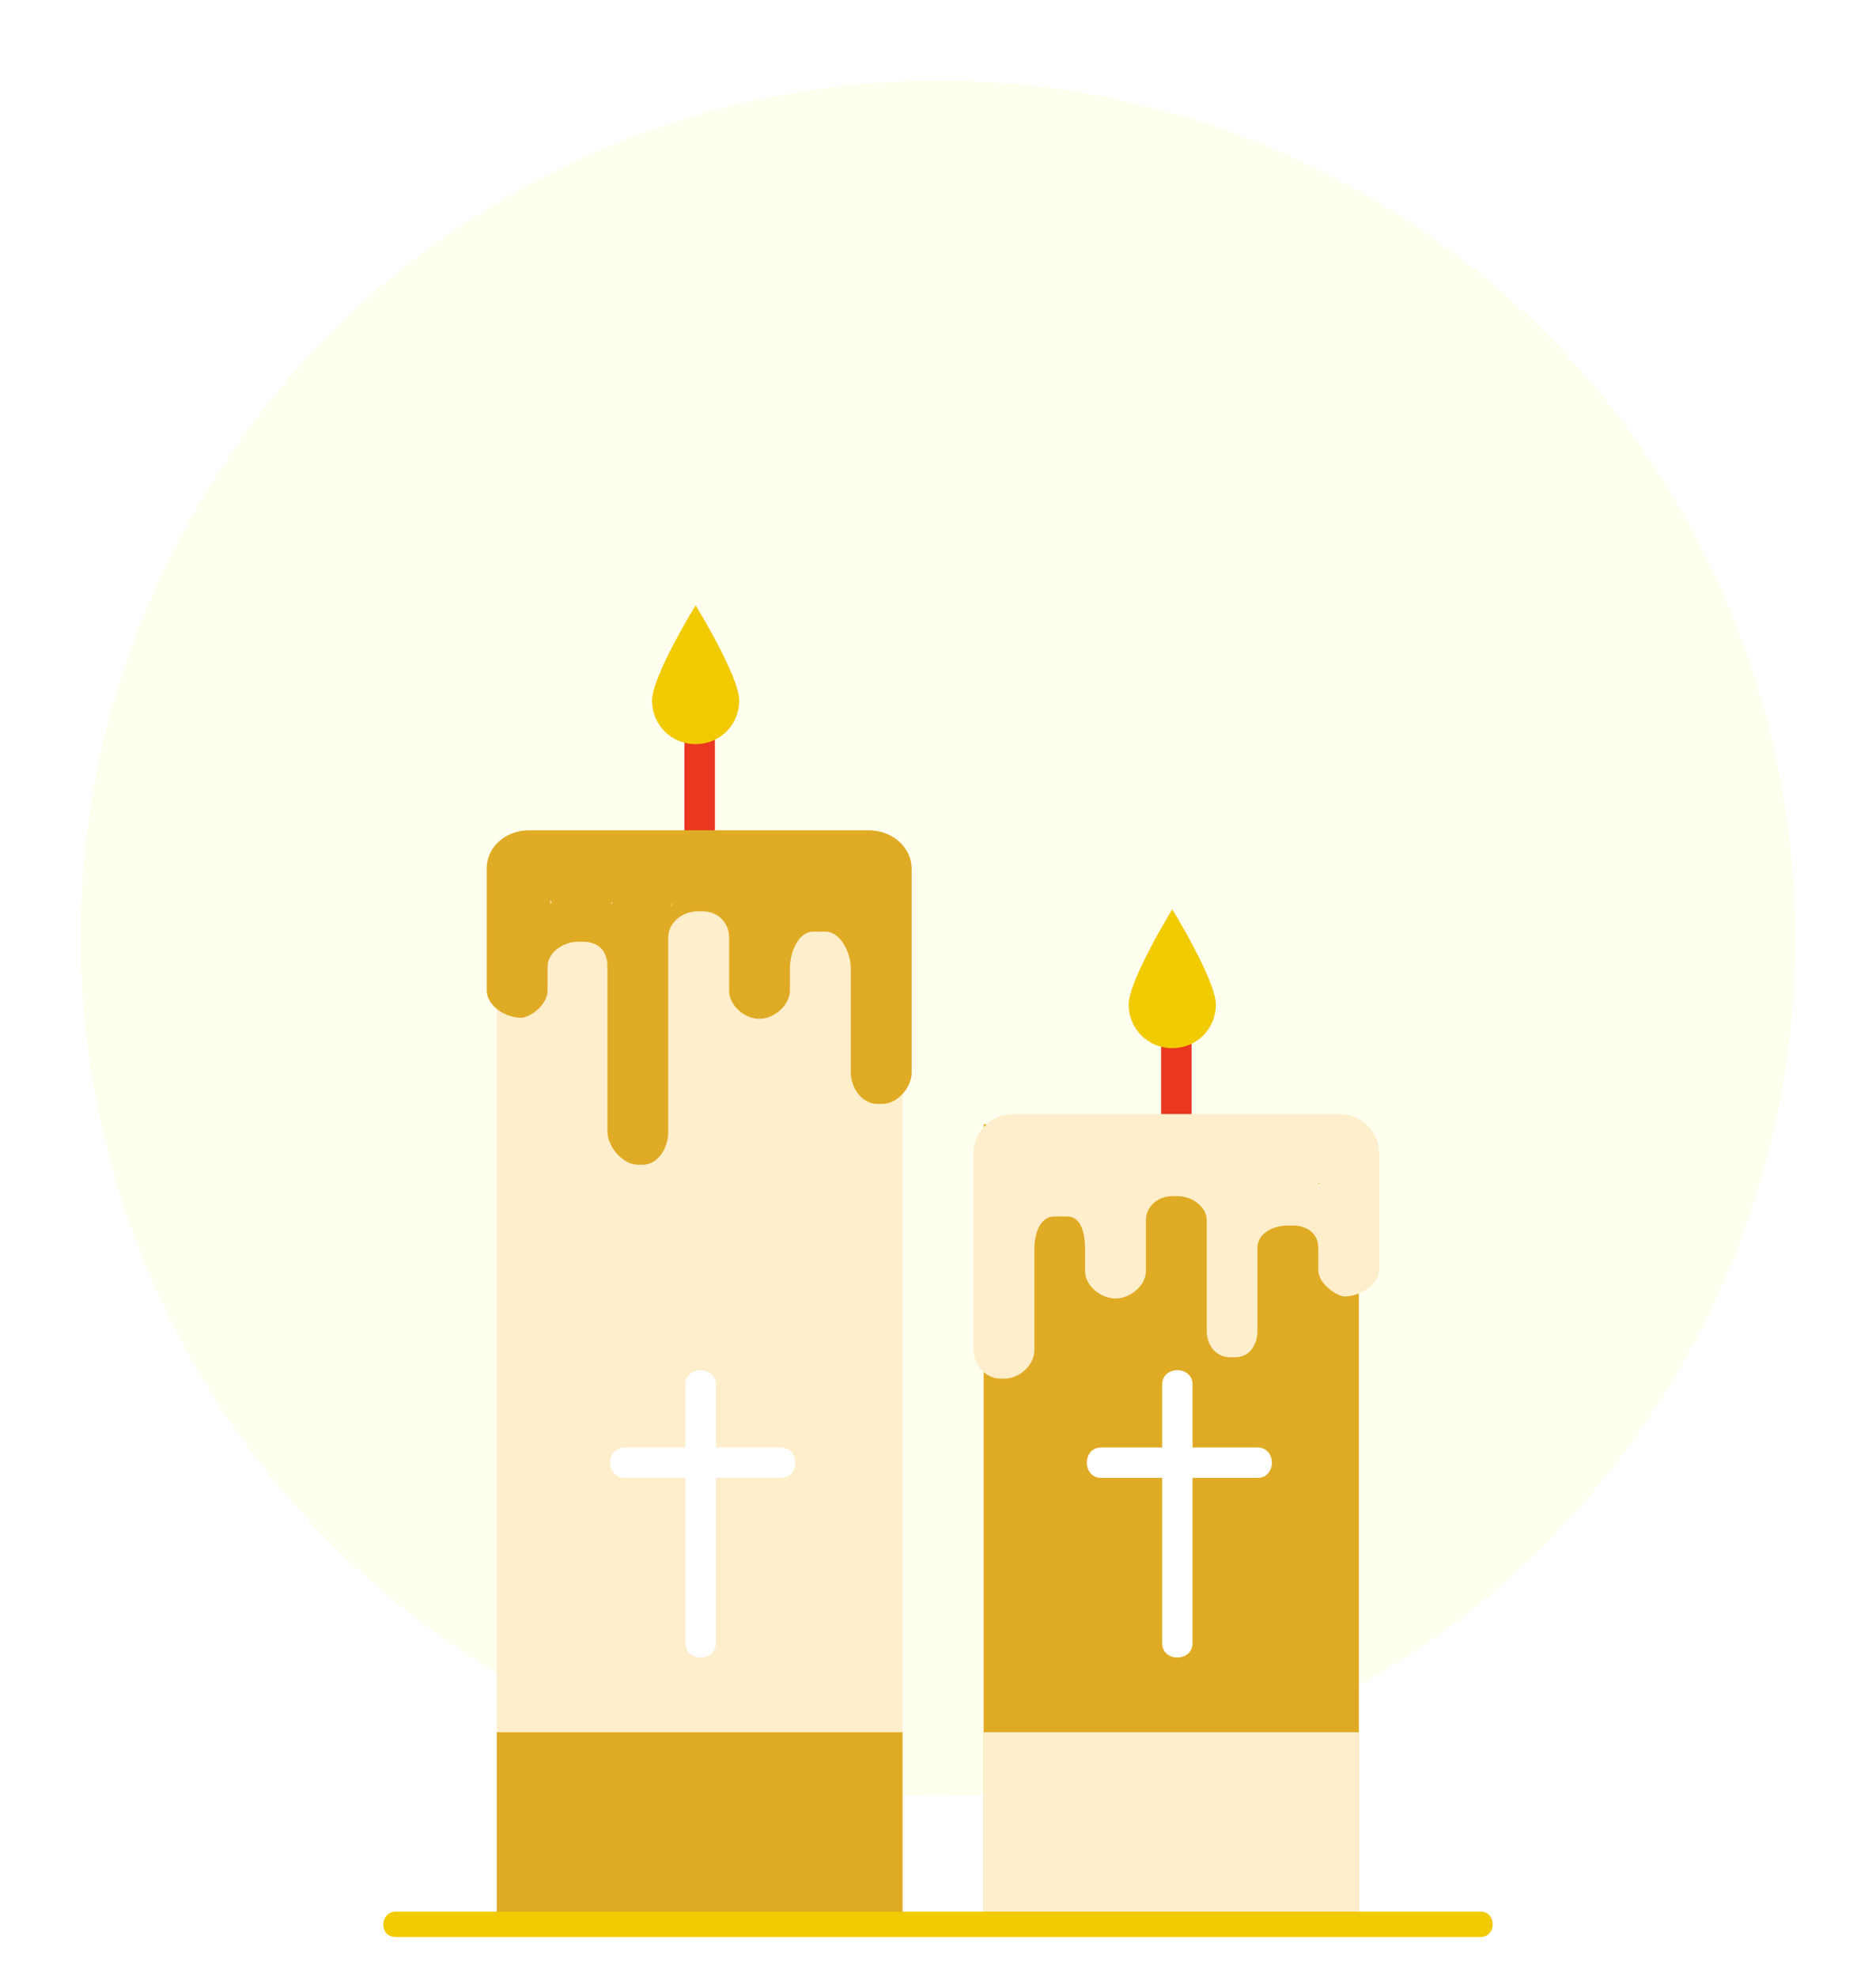 <svg width="93" height="98" viewBox="0 0 93 98" fill="none" xmlns="http://www.w3.org/2000/svg">
<g opacity="0.9" filter="url(#filter0_d)">
<path fill-rule="evenodd" clip-rule="evenodd" d="M9.713 21.263C21.43 0.914 47.445 -6.024 67.749 5.695C88.053 17.413 95.032 43.431 83.315 63.737C71.598 84.086 45.583 91.024 25.279 79.305C4.933 67.544 -2.047 41.569 9.713 21.263Z" fill="#FFFFED"/>
</g>
<g filter="url(#filter1_d)">
<path d="M67.364 53.717H48.762V92.895H67.364V53.717Z" fill="#E0AB24"/>
<path d="M44.74 42.667H24.631V92.895H44.74V42.667Z" fill="#FEEECC"/>
<path d="M44.74 83.854H24.631V93.397H44.74V83.854Z" fill="#E0AB24"/>
<path d="M67.364 83.854H48.762V93.397H67.364V83.854Z" fill="#FEEECC"/>
<path d="M19.603 94C37.551 94 55.449 94 73.397 94C74.201 94 74.201 92.744 73.397 92.744C55.449 92.744 37.551 92.744 19.603 92.744C18.799 92.794 18.799 94 19.603 94Z" fill="#F2CA00"/>
<path d="M33.931 33.626C33.931 35.936 33.931 38.246 33.931 40.557C33.931 41.511 35.44 41.511 35.44 40.557C35.44 38.246 35.44 35.936 35.44 33.626C35.44 32.671 33.931 32.671 33.931 33.626Z" fill="#EA371F"/>
<path d="M57.56 48.192C57.56 50.502 57.56 52.813 57.56 55.123C57.56 56.078 59.069 56.078 59.069 55.123C59.069 52.813 59.069 50.502 59.069 48.192C59.069 47.237 57.56 47.237 57.56 48.192Z" fill="#EA371F"/>
<path d="M24.128 41.059V46.785C24.128 47.036 24.128 46.986 24.128 46.685V47.087C24.128 47.84 25.033 48.443 25.837 48.443C26.239 48.443 27.144 47.84 27.144 47.087V45.931C27.144 45.178 27.949 44.676 28.653 44.676H28.904C29.658 44.676 30.111 45.128 30.111 45.881V51.105V54.068C30.111 54.822 30.865 55.726 31.619 55.726H31.87C32.624 55.726 33.127 54.872 33.127 54.119V52.612V51.105V44.475C33.127 43.721 33.831 43.169 34.585 43.169H34.836C35.59 43.169 36.144 43.721 36.144 44.475V47.087C36.144 47.84 36.898 48.493 37.652 48.493C38.406 48.493 39.16 47.79 39.16 47.087V45.982C39.16 45.228 39.562 44.173 40.316 44.173H40.92C41.674 44.173 42.176 45.228 42.176 45.982V51.155C42.176 51.909 42.729 52.712 43.484 52.712H43.735C44.489 52.712 45.193 51.909 45.193 51.155V44.274V42.968V41.059C45.193 39.954 44.187 39.151 43.081 39.151H26.239C25.134 39.151 24.128 39.904 24.128 41.059ZM33.278 42.968C33.278 42.918 33.278 42.867 33.278 42.817H33.328C33.278 42.867 33.278 42.918 33.278 42.968ZM30.312 42.968C30.312 42.867 30.312 42.817 30.312 42.717H30.362C30.312 42.817 30.312 42.867 30.312 42.968ZM27.295 42.867C27.295 42.767 27.295 42.717 27.245 42.667H27.346C27.295 42.767 27.295 42.867 27.295 43.018V42.867Z" fill="#E0AB24"/>
<path d="M57.611 66.626C57.611 70.895 57.611 75.164 57.611 79.434C57.611 80.388 59.119 80.388 59.119 79.434C59.119 75.164 59.119 70.895 59.119 66.626C59.119 65.671 57.611 65.671 57.611 66.626Z" fill="white"/>
<path d="M54.594 71.247C57.158 71.247 59.772 71.247 62.336 71.247C63.292 71.247 63.292 69.74 62.336 69.74C59.772 69.74 57.158 69.74 54.594 69.74C53.639 69.74 53.639 71.247 54.594 71.247Z" fill="white"/>
<path d="M62.487 56.781C62.487 56.831 62.487 56.931 62.487 57.032C62.538 56.931 62.538 56.831 62.487 56.781Z" fill="#FEEECC"/>
<path d="M65.353 56.68C65.403 56.781 65.403 56.881 65.403 57.032V56.931C65.403 56.881 65.403 56.781 65.453 56.73L65.353 56.68Z" fill="#FEEECC"/>
<path d="M66.409 53.215H50.22C49.164 53.215 48.26 54.069 48.26 55.173V57.032V58.288V64.918C48.26 65.621 48.863 66.324 49.567 66.324H49.818C50.522 66.324 51.276 65.671 51.276 64.918V59.945C51.276 59.192 51.527 58.288 52.282 58.288H52.885C53.639 58.288 53.79 59.192 53.79 59.945V61C53.79 61.703 54.544 62.356 55.298 62.356C56.052 62.356 56.806 61.703 56.806 61V58.489C56.806 57.785 57.41 57.283 58.113 57.283H58.365C59.069 57.283 59.823 57.785 59.823 58.489V61.151V62.557V63.964C59.823 64.667 60.275 65.269 60.979 65.269H61.23C61.934 65.269 62.336 64.667 62.336 63.964V61.1V59.845C62.336 59.142 63.09 58.74 63.845 58.74H64.096C64.8 58.74 65.353 59.142 65.353 59.845V60.95C65.353 61.653 66.308 62.256 66.66 62.256C67.414 62.256 68.369 61.653 68.369 60.95V60.548C68.369 60.799 68.369 60.9 68.369 60.648V55.173C68.369 54.069 67.464 53.215 66.409 53.215ZM59.672 56.881C59.672 56.931 59.672 56.982 59.672 56.982C59.672 56.982 59.672 56.931 59.672 56.881ZM62.487 56.781C62.538 56.831 62.487 56.931 62.487 57.032C62.538 56.931 62.538 56.831 62.487 56.781ZM65.403 56.982C65.403 56.881 65.403 56.781 65.353 56.63H65.403C65.403 56.68 65.353 56.781 65.353 56.831V56.982H65.403Z" fill="#FEEECC"/>
<path d="M36.646 32.721C36.646 33.927 35.691 34.881 34.484 34.881C33.278 34.881 32.323 33.927 32.323 32.721C32.323 31.516 34.484 28 34.484 28C34.484 28 36.646 31.516 36.646 32.721Z" fill="#F2CA00"/>
<path d="M60.275 47.79C60.275 48.995 59.32 49.95 58.113 49.95C56.907 49.95 55.952 48.995 55.952 47.79C55.952 46.584 58.113 43.069 58.113 43.069C58.113 43.069 60.275 46.584 60.275 47.79Z" fill="#F2CA00"/>
<path d="M33.982 66.626C33.982 70.895 33.982 75.164 33.982 79.434C33.982 80.388 35.49 80.388 35.49 79.434C35.49 75.164 35.49 70.895 35.49 66.626C35.49 65.671 33.982 65.671 33.982 66.626Z" fill="white"/>
<path d="M30.965 71.247C33.529 71.247 36.144 71.247 38.708 71.247C39.663 71.247 39.663 69.74 38.708 69.74C36.144 69.74 33.529 69.74 30.965 69.74C30.01 69.74 30.01 71.247 30.965 71.247Z" fill="white"/>
</g>
<defs>
<filter id="filter0_d" x="0" y="0" width="93" height="93" filterUnits="userSpaceOnUse" color-interpolation-filters="sRGB">
<feFlood flood-opacity="0" result="BackgroundImageFix"/>
<feColorMatrix in="SourceAlpha" type="matrix" values="0 0 0 0 0 0 0 0 0 0 0 0 0 0 0 0 0 0 127 0"/>
<feOffset dy="4"/>
<feGaussianBlur stdDeviation="2"/>
<feColorMatrix type="matrix" values="0 0 0 0 0 0 0 0 0 0 0 0 0 0 0 0 0 0 0.25 0"/>
<feBlend mode="normal" in2="BackgroundImageFix" result="effect1_dropShadow"/>
<feBlend mode="normal" in="SourceGraphic" in2="effect1_dropShadow" result="shape"/>
</filter>
<filter id="filter1_d" x="17" y="28" width="59" height="70" filterUnits="userSpaceOnUse" color-interpolation-filters="sRGB">
<feFlood flood-opacity="0" result="BackgroundImageFix"/>
<feColorMatrix in="SourceAlpha" type="matrix" values="0 0 0 0 0 0 0 0 0 0 0 0 0 0 0 0 0 0 127 0"/>
<feOffset dy="2"/>
<feGaussianBlur stdDeviation="1"/>
<feColorMatrix type="matrix" values="0 0 0 0 0 0 0 0 0 0 0 0 0 0 0 0 0 0 0.3 0"/>
<feBlend mode="normal" in2="BackgroundImageFix" result="effect1_dropShadow"/>
<feBlend mode="normal" in="SourceGraphic" in2="effect1_dropShadow" result="shape"/>
</filter>
</defs>
</svg>
